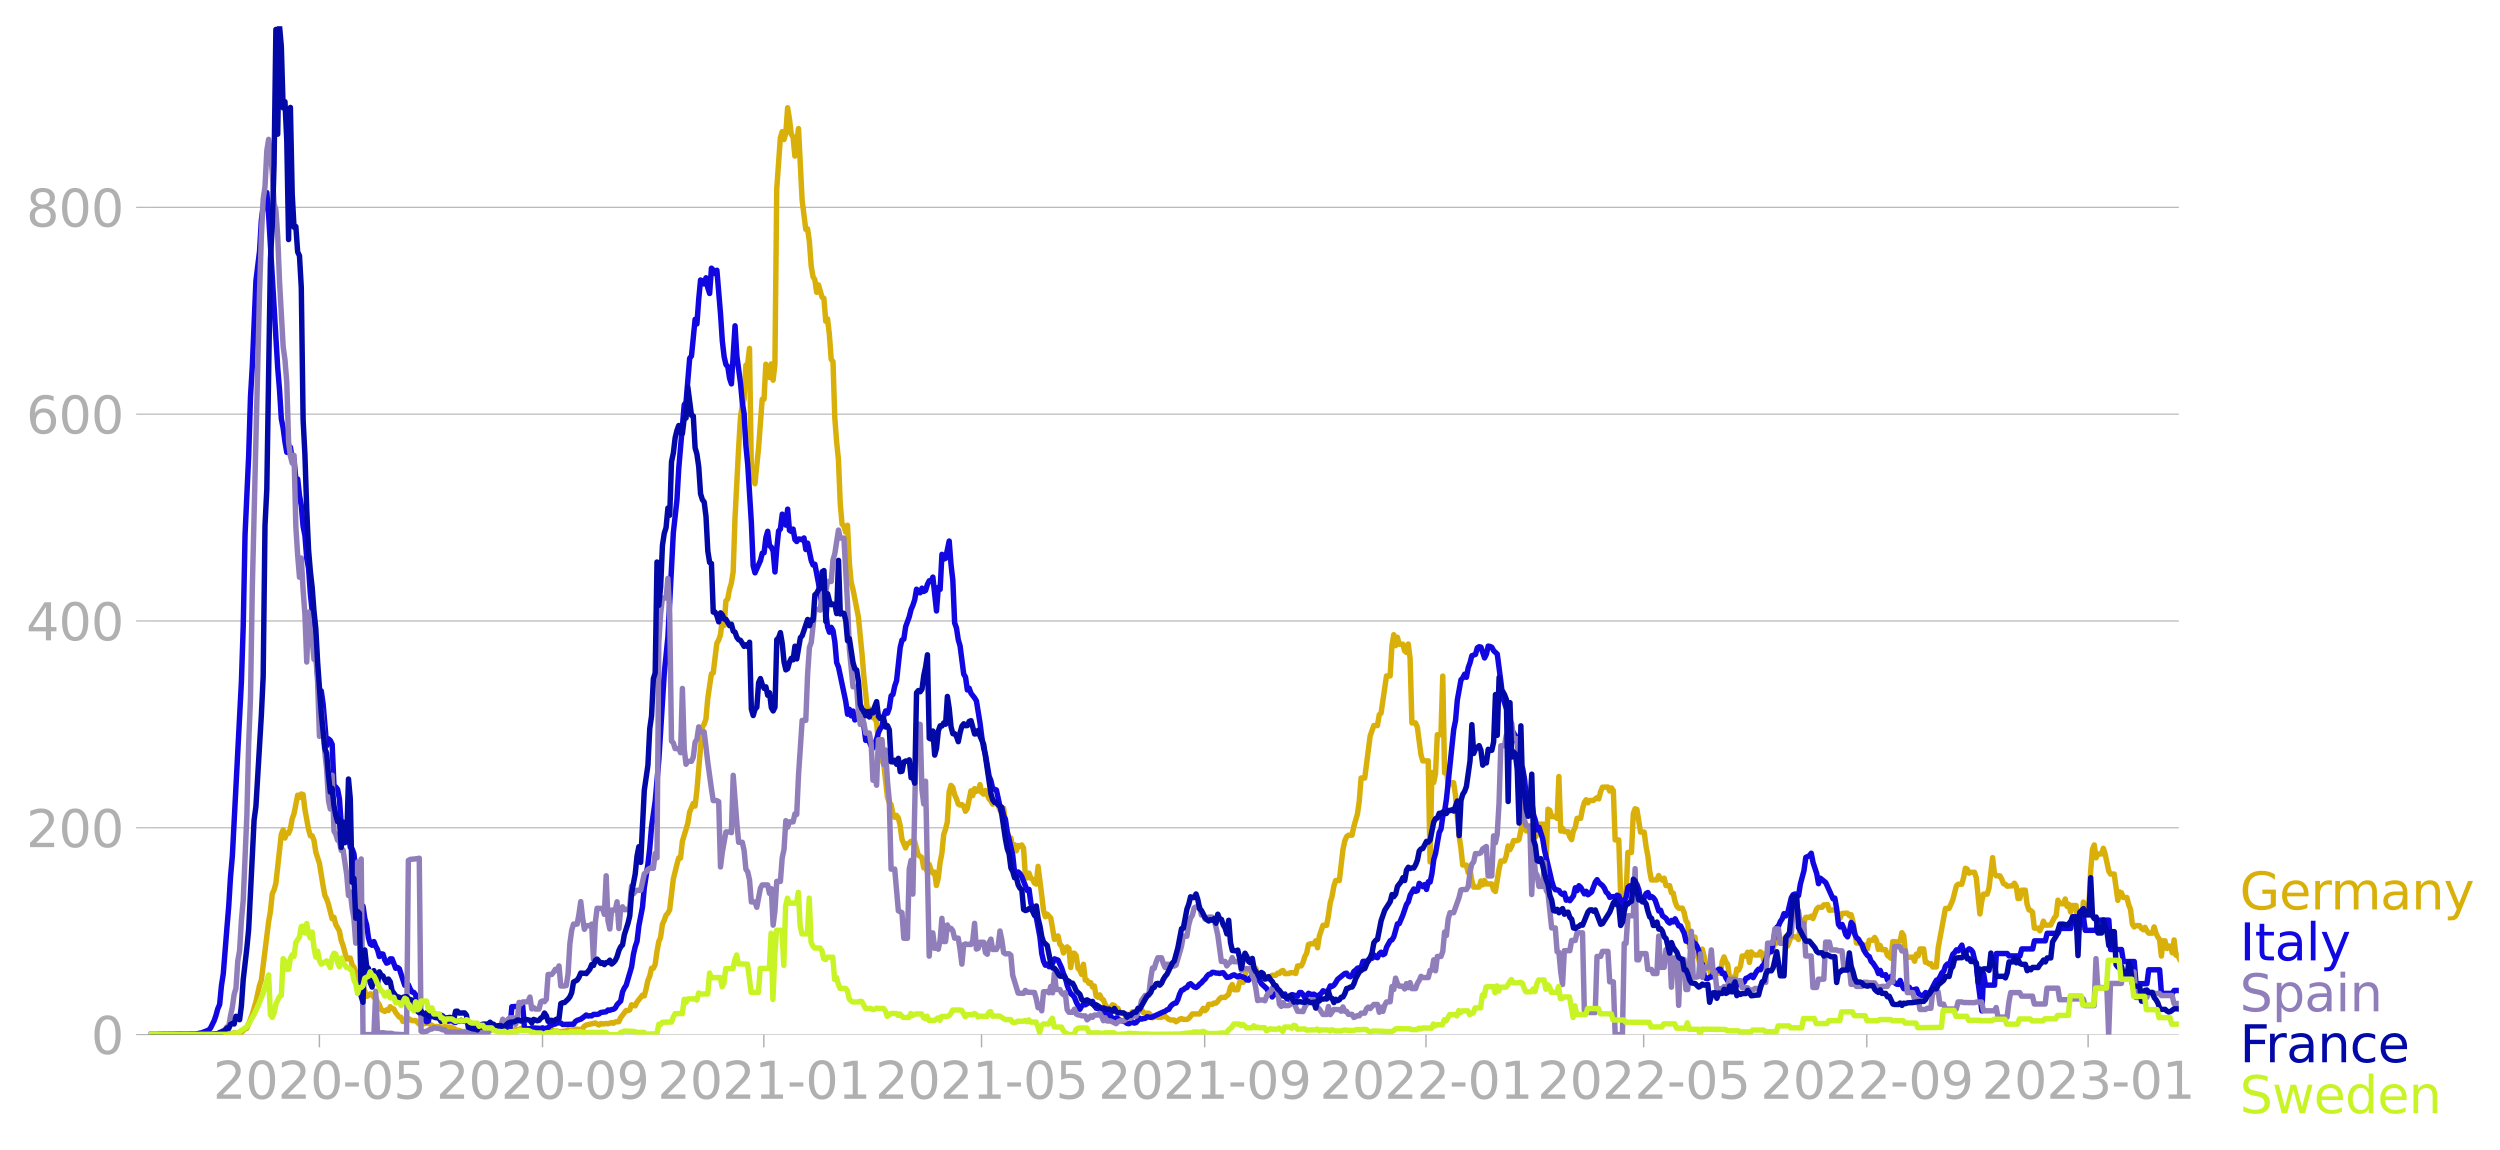 <svg xmlns="http://www.w3.org/2000/svg" xmlns:xlink="http://www.w3.org/1999/xlink" width="916.28" height="421.478" viewBox="0 0 687.21 316.109"><defs><style>*{stroke-linejoin:round;stroke-linecap:butt}</style></defs><g id="figure_1"><path id="patch_1" d="M0 316.109h687.21V0H0v316.109z" style="fill:none"/><g id="axes_1"><path id="patch_2" d="M40.922 284.4h558V7.2h-558v277.2z" style="fill:none"/><g id="matplotlib.axis_1"><g id="xtick_1"><g id="line2d_1"><defs><path id="m18cb158cf3" d="M0 0v3.5" style="stroke:#b0b0b0;stroke-width:.4"/></defs><use xlink:href="#m18cb158cf3" x="87.796" y="284.4" style="fill:#b0b0b0;stroke:#b0b0b0;stroke-width:.4"/></g><g id="text_1" style="fill:#b0b0b0" transform="matrix(.14 0 0 -.14 58.549 302.038)"><defs><path id="DejaVuSans-32" d="M1228 531h2203V0H469v531q359 372 979 998 621 627 780 809 303 340 423 576 121 236 121 464 0 372-261 606-261 235-680 235-297 0-627-103-329-103-704-313v638q381 153 712 231 332 78 607 78 725 0 1156-363 431-362 431-968 0-288-108-546-107-257-392-607-78-91-497-524-418-433-1181-1211z" transform="scale(.016)"/><path id="DejaVuSans-30" d="M2034 4250q-487 0-733-480-245-479-245-1442 0-959 245-1439 246-480 733-480 491 0 736 480 246 480 246 1439 0 963-246 1442-245 480-736 480zm0 500q785 0 1199-621 414-620 414-1801 0-1178-414-1799Q2819-91 2034-91q-784 0-1198 620-414 621-414 1799 0 1181 414 1801 414 621 1198 621z" transform="scale(.016)"/><path id="DejaVuSans-2d" d="M313 2009h1684v-512H313v512z" transform="scale(.016)"/><path id="DejaVuSans-35" d="M691 4666h2478v-532H1269V2991q137 47 274 70 138 23 276 23 781 0 1237-428 457-428 457-1159 0-753-469-1171Q2575-91 1722-91q-294 0-599 50Q819 9 494 109v635q281-153 581-228t634-75q541 0 856 284 316 284 316 772 0 487-316 771-315 285-856 285-253 0-505-56-251-56-513-175v2344z" transform="scale(.016)"/></defs><use xlink:href="#DejaVuSans-32"/><use xlink:href="#DejaVuSans-30" x="63.623"/><use xlink:href="#DejaVuSans-32" x="127.246"/><use xlink:href="#DejaVuSans-30" x="190.869"/><use xlink:href="#DejaVuSans-2d" x="254.492"/><use xlink:href="#DejaVuSans-30" x="290.576"/><use xlink:href="#DejaVuSans-35" x="354.199"/></g></g><g id="xtick_2"><use xlink:href="#m18cb158cf3" id="line2d_2" x="149.132" y="284.4" style="fill:#b0b0b0;stroke:#b0b0b0;stroke-width:.4"/><g id="text_2" style="fill:#b0b0b0" transform="matrix(.14 0 0 -.14 119.884 302.038)"><defs><path id="DejaVuSans-39" d="M703 97v575q238-113 481-172 244-59 479-59 625 0 954 420 330 420 377 1277-181-269-460-413-278-144-615-144-700 0-1108 423-408 424-408 1159 0 718 425 1152 425 435 1131 435 810 0 1236-621 427-620 427-1801 0-1103-524-1761Q2575-91 1691-91q-238 0-482 47Q966 3 703 97zm1256 1978q425 0 673 290 249 291 249 798 0 503-249 795-248 292-673 292t-673-292q-248-292-248-795 0-507 248-798 248-290 673-290z" transform="scale(.016)"/></defs><use xlink:href="#DejaVuSans-32"/><use xlink:href="#DejaVuSans-30" x="63.623"/><use xlink:href="#DejaVuSans-32" x="127.246"/><use xlink:href="#DejaVuSans-30" x="190.869"/><use xlink:href="#DejaVuSans-2d" x="254.492"/><use xlink:href="#DejaVuSans-30" x="290.576"/><use xlink:href="#DejaVuSans-39" x="354.199"/></g></g><g id="xtick_3"><use xlink:href="#m18cb158cf3" id="line2d_3" x="209.968" y="284.4" style="fill:#b0b0b0;stroke:#b0b0b0;stroke-width:.4"/><g id="text_3" style="fill:#b0b0b0" transform="matrix(.14 0 0 -.14 180.72 302.038)"><defs><path id="DejaVuSans-31" d="M794 531h1031v3560L703 3866v575l1116 225h631V531h1031V0H794v531z" transform="scale(.016)"/></defs><use xlink:href="#DejaVuSans-32"/><use xlink:href="#DejaVuSans-30" x="63.623"/><use xlink:href="#DejaVuSans-32" x="127.246"/><use xlink:href="#DejaVuSans-31" x="190.869"/><use xlink:href="#DejaVuSans-2d" x="254.492"/><use xlink:href="#DejaVuSans-30" x="290.576"/><use xlink:href="#DejaVuSans-31" x="354.199"/></g></g><g id="xtick_4"><use xlink:href="#m18cb158cf3" id="line2d_4" x="269.807" y="284.4" style="fill:#b0b0b0;stroke:#b0b0b0;stroke-width:.4"/><g id="text_4" style="fill:#b0b0b0" transform="matrix(.14 0 0 -.14 240.56 302.038)"><use xlink:href="#DejaVuSans-32"/><use xlink:href="#DejaVuSans-30" x="63.623"/><use xlink:href="#DejaVuSans-32" x="127.246"/><use xlink:href="#DejaVuSans-31" x="190.869"/><use xlink:href="#DejaVuSans-2d" x="254.492"/><use xlink:href="#DejaVuSans-30" x="290.576"/><use xlink:href="#DejaVuSans-35" x="354.199"/></g></g><g id="xtick_5"><use xlink:href="#m18cb158cf3" id="line2d_5" x="331.142" y="284.4" style="fill:#b0b0b0;stroke:#b0b0b0;stroke-width:.4"/><g id="text_5" style="fill:#b0b0b0" transform="matrix(.14 0 0 -.14 301.894 302.038)"><use xlink:href="#DejaVuSans-32"/><use xlink:href="#DejaVuSans-30" x="63.623"/><use xlink:href="#DejaVuSans-32" x="127.246"/><use xlink:href="#DejaVuSans-31" x="190.869"/><use xlink:href="#DejaVuSans-2d" x="254.492"/><use xlink:href="#DejaVuSans-30" x="290.576"/><use xlink:href="#DejaVuSans-39" x="354.199"/></g></g><g id="xtick_6"><use xlink:href="#m18cb158cf3" id="line2d_6" x="391.979" y="284.4" style="fill:#b0b0b0;stroke:#b0b0b0;stroke-width:.4"/><g id="text_6" style="fill:#b0b0b0" transform="matrix(.14 0 0 -.14 362.73 302.038)"><use xlink:href="#DejaVuSans-32"/><use xlink:href="#DejaVuSans-30" x="63.623"/><use xlink:href="#DejaVuSans-32" x="127.246"/><use xlink:href="#DejaVuSans-32" x="190.869"/><use xlink:href="#DejaVuSans-2d" x="254.492"/><use xlink:href="#DejaVuSans-30" x="290.576"/><use xlink:href="#DejaVuSans-31" x="354.199"/></g></g><g id="xtick_7"><use xlink:href="#m18cb158cf3" id="line2d_7" x="451.818" y="284.4" style="fill:#b0b0b0;stroke:#b0b0b0;stroke-width:.4"/><g id="text_7" style="fill:#b0b0b0" transform="matrix(.14 0 0 -.14 422.57 302.038)"><use xlink:href="#DejaVuSans-32"/><use xlink:href="#DejaVuSans-30" x="63.623"/><use xlink:href="#DejaVuSans-32" x="127.246"/><use xlink:href="#DejaVuSans-32" x="190.869"/><use xlink:href="#DejaVuSans-2d" x="254.492"/><use xlink:href="#DejaVuSans-30" x="290.576"/><use xlink:href="#DejaVuSans-35" x="354.199"/></g></g><g id="xtick_8"><use xlink:href="#m18cb158cf3" id="line2d_8" x="513.153" y="284.4" style="fill:#b0b0b0;stroke:#b0b0b0;stroke-width:.4"/><g id="text_8" style="fill:#b0b0b0" transform="matrix(.14 0 0 -.14 483.905 302.038)"><use xlink:href="#DejaVuSans-32"/><use xlink:href="#DejaVuSans-30" x="63.623"/><use xlink:href="#DejaVuSans-32" x="127.246"/><use xlink:href="#DejaVuSans-32" x="190.869"/><use xlink:href="#DejaVuSans-2d" x="254.492"/><use xlink:href="#DejaVuSans-30" x="290.576"/><use xlink:href="#DejaVuSans-39" x="354.199"/></g></g><g id="xtick_9"><use xlink:href="#m18cb158cf3" id="line2d_9" x="573.99" y="284.4" style="fill:#b0b0b0;stroke:#b0b0b0;stroke-width:.4"/><g id="text_9" style="fill:#b0b0b0" transform="matrix(.14 0 0 -.14 544.742 302.038)"><defs><path id="DejaVuSans-33" d="M2597 2516q453-97 707-404 255-306 255-756 0-690-475-1069Q2609-91 1734-91q-293 0-604 58T488 141v609q262-153 574-231 313-78 654-78 593 0 904 234t311 681q0 413-289 645-289 233-804 233h-544v519h569q465 0 712 186t247 536q0 359-255 551-254 193-729 193-260 0-557-57-297-56-653-174v562q360 100 674 150t592 50q719 0 1137-327 419-326 419-882 0-388-222-655t-631-370z" transform="scale(.016)"/></defs><use xlink:href="#DejaVuSans-32"/><use xlink:href="#DejaVuSans-30" x="63.623"/><use xlink:href="#DejaVuSans-32" x="127.246"/><use xlink:href="#DejaVuSans-33" x="190.869"/><use xlink:href="#DejaVuSans-2d" x="254.492"/><use xlink:href="#DejaVuSans-30" x="290.576"/><use xlink:href="#DejaVuSans-31" x="354.199"/></g></g></g><g id="matplotlib.axis_2"><g id="ytick_1"><path id="line2d_10" d="M40.922 284.4h558" clip-path="url(#p5dff39ceb4)" style="fill:none;stroke:#b0b0b0;stroke-width:.3;stroke-linecap:square"/><g id="line2d_11"><defs><path id="mebdeb10178" d="M0 0h-3.5" style="stroke:#b0b0b0;stroke-width:.3"/></defs><use xlink:href="#mebdeb10178" x="40.922" y="284.4" style="fill:#b0b0b0;stroke:#b0b0b0;stroke-width:.3"/></g><use xlink:href="#DejaVuSans-30" id="text_10" style="fill:#b0b0b0" transform="matrix(.14 0 0 -.14 25.015 289.719)"/></g><g id="ytick_2"><path id="line2d_12" d="M40.922 227.547h558" clip-path="url(#p5dff39ceb4)" style="fill:none;stroke:#b0b0b0;stroke-width:.3;stroke-linecap:square"/><use xlink:href="#mebdeb10178" id="line2d_13" x="40.922" y="227.547" style="fill:#b0b0b0;stroke:#b0b0b0;stroke-width:.3"/><g id="text_11" style="fill:#b0b0b0" transform="matrix(.14 0 0 -.14 7.2 232.866)"><use xlink:href="#DejaVuSans-32"/><use xlink:href="#DejaVuSans-30" x="63.623"/><use xlink:href="#DejaVuSans-30" x="127.246"/></g></g><g id="ytick_3"><path id="line2d_14" d="M40.922 170.694h558" clip-path="url(#p5dff39ceb4)" style="fill:none;stroke:#b0b0b0;stroke-width:.3;stroke-linecap:square"/><use xlink:href="#mebdeb10178" id="line2d_15" x="40.922" y="170.694" style="fill:#b0b0b0;stroke:#b0b0b0;stroke-width:.3"/><g id="text_12" style="fill:#b0b0b0" transform="matrix(.14 0 0 -.14 7.2 176.012)"><defs><path id="DejaVuSans-34" d="M2419 4116 825 1625h1594v2491zm-166 550h794V1625h666v-525h-666V0h-628v1100H313v609l1940 2957z" transform="scale(.016)"/></defs><use xlink:href="#DejaVuSans-34"/><use xlink:href="#DejaVuSans-30" x="63.623"/><use xlink:href="#DejaVuSans-30" x="127.246"/></g></g><g id="ytick_4"><path id="line2d_16" d="M40.922 113.84h558" clip-path="url(#p5dff39ceb4)" style="fill:none;stroke:#b0b0b0;stroke-width:.3;stroke-linecap:square"/><use xlink:href="#mebdeb10178" id="line2d_17" x="40.922" y="113.84" style="fill:#b0b0b0;stroke:#b0b0b0;stroke-width:.3"/><g id="text_13" style="fill:#b0b0b0" transform="matrix(.14 0 0 -.14 7.2 119.16)"><defs><path id="DejaVuSans-36" d="M2113 2584q-425 0-674-291-248-290-248-796 0-503 248-796 249-292 674-292t673 292q248 293 248 796 0 506-248 796-248 291-673 291zm1253 1979v-575q-238 112-480 171-242 60-480 60-625 0-955-422-329-422-376-1275 184 272 462 417 279 145 613 145 703 0 1111-427 408-426 408-1160 0-719-425-1154Q2819-91 2113-91q-810 0-1238 620-428 621-428 1799 0 1106 525 1764t1409 658q238 0 480-47t505-140z" transform="scale(.016)"/></defs><use xlink:href="#DejaVuSans-36"/><use xlink:href="#DejaVuSans-30" x="63.623"/><use xlink:href="#DejaVuSans-30" x="127.246"/></g></g><g id="ytick_5"><path id="line2d_18" d="M40.922 56.987h558" clip-path="url(#p5dff39ceb4)" style="fill:none;stroke:#b0b0b0;stroke-width:.3;stroke-linecap:square"/><use xlink:href="#mebdeb10178" id="line2d_19" x="40.922" y="56.987" style="fill:#b0b0b0;stroke:#b0b0b0;stroke-width:.3"/><g id="text_14" style="fill:#b0b0b0" transform="matrix(.14 0 0 -.14 7.2 62.306)"><defs><path id="DejaVuSans-38" d="M2034 2216q-450 0-708-241-257-241-257-662 0-422 257-663 258-241 708-241t709 242q260 243 260 662 0 421-258 662-257 241-711 241zm-631 268q-406 100-633 378-226 279-226 679 0 559 398 884 399 325 1092 325 697 0 1094-325t397-884q0-400-227-679-226-278-629-378 456-106 710-416 255-309 255-755 0-679-414-1042Q2806-91 2034-91q-771 0-1186 362-414 363-414 1042 0 446 256 755 257 310 713 416zm-231 997q0-362 226-565 227-203 636-203 407 0 636 203 230 203 230 565 0 363-230 566-229 203-636 203-409 0-636-203-226-203-226-566z" transform="scale(.016)"/></defs><use xlink:href="#DejaVuSans-38"/><use xlink:href="#DejaVuSans-30" x="63.623"/><use xlink:href="#DejaVuSans-30" x="127.246"/></g></g></g><path id="line2d_20" d="m40.922 284.4 20.944-.081 1.995-.244.498-.162 1.496.122.5-.244.996-.975.5-.162 1.495-3.817.997-3.452.998-4.549.498-1.42 1.995-16.042.499-2.802.498-4.873.499-1.056.499-1.827 1.496-13.482.498-1.219.499 2.234.499-1.38.498.12.499-1.258.499-2.802.498-1.34.998-5.117.498.65.499-.975.499.163.498 4.06.998 5.483.498 1.787h.499l.499 1.259.498 3.208.997 3.086.998 6.132.498 2.72.5.976.498 1.502.997 3.899.499-.366.498 1.95.998 1.786.498 2.6.5 1.38.996 3.736.499-.284.499.04.498 1.787.499.731.499 1.3.498 3.005.499.609.499.081.498.447.499 1.096.499 1.462.498-.203.499-.487.499.122.498.812.499-.04.499 1.38.498.73.499 1.3.997.528.499-.446.499.203.498-1.056.499.447.499.162.498.975.998 1.258.498.082.499 1.137.498-.488h.5l.498-.324.997.568h.997l.998.975.498-.203.5.203.498-.163.997-.122 1.496.934h1.496l.499.163h.498l.499-.122.997.163.499-.041.997.284.499.366.499.203.498.08.499.204.499.081 1.994-.081.998-.487 1.994.08h.499l.499.123h.498l.499.284.997-.447.499-.243.997-.082.499-.203.498-.325 1.496.65.5.122.498-.244.498.244 1.496.04.499-.04.499-.244.498.285 1.995-.244 1.496.528.499.244.498-.163.998.04.498-.324.499-.122.499.081.498-.04.998.325.997.08.499.204h.498l.998-.163.498-.04.499-.325.499.122h.498l.499-.244.997-.04.997.121.5-.284.498-.65.498-.325 2.494-.568.997.568.499-.406.498.122.998-.122.498.04.998-.283.498.162.499-.365.997-.082.499-1.096 1.496-1.95.499.041.498-.243.499-1.381.997.284.499-1.015 1.496-1.909.499.203.498-1.868.499-2.396.499-1.137.498-2.193h.499l.499-1.015.498-3.614.499-2.68.498-1.178.5-3.614.498-1.097.498-1.38.5-.569.498-.934.997-8.406.997-4.061.5-1.787.498.04.498-4.588 1.496-4.954.499-3.087.997-2.396.499.731.499-4.264 1.496-17.421.498-.812.499-1.422.499-5.644.997-6.782.499-.244.997-8.162.499-.894.498-1.421.499-4.183.499 1.584.498-6.741.499-.528.499-2.68.498-1.665.499-3.127.499-14.701.997-19.208.499-8.366.498-3.573.499-1.544.498-9.38.5-.406.498-4.224.498 33.016.998 4.182.997-9.868.997-13.36h.5l.498-9.625.997 3.655.499-3.736.498 4.467.499-4.304.499-48.244.997-14.092.499-1.665.498 2.152.499-1.665.499-7.066.498 3.046.499 4.183.499.812.498 5.239.998-7.554.997 19.696.997 8 .499-.122.499 3.493.498 6.74.499 2.925.499.812.498 3.452.499-2.03.997 3.41.499.285.499 6.294.498-.65.499 4.264.498 6.823.5.69.498 15.432.498 6.578.5 4.873.498 12.143.498 5.604.5.528.498 1.705.498-1.908.5 10.274.498 5.36.498 1.95 1.496 7.634.998 10.193.498 6.05.998 9.544.498-.487.499.081.499 2.315.498.162.499 1.056.499 5.28.997 5.278.499 1.056.997 8.975.499 1.543.498.488.499 2.477.499 1.056.498-.528.499.69.499 2.071.498 3.817.998 2.356.498-1.178.499-.122.498-.487h.998l.997 3.777.997.65.5 2.842.498-.04.498 1.096.5-1.99.498 1.502.498.894.5-.284.498 3.654.498-1.99.5-4.263.498-2.6.498-5.116.499-1.462.499-1.99.498-8.284.499-1.787.499.528.498 1.99.499 1.096.499 1.503.498.284.499-.122.499.447.498 1.38.499-.73.997-4.874.499 1.3.499-1.909.498.772.499-.203.499-1.665.498 2.193.499.406.499-.975.997 2.274.499.569.498.893.499-.243.498-.69.998 2.517.498.69.5-1.137.498 3.818.997 4.75.499-.405.498 2.518.5-.65.498 1.665.498-1.462.5.284.498-.447.498.853.499 7.635.499.568.498-1.3.499 1.382.499.284.498 1.056.499.284.499-4.873.997 7.878.499 4.305.498 1.665.499-.731.997 1.096.998 5.848.498-.65.499-.284.499 2.274.498.487.499 1.909.499-1.218.498-.447.499.447.499 5.238.498-3.939h.499l.499.65.498 3.492.499.488.498 1.177.5-2.761.498 4.345.498.081.5.813.498-.204.498 1.219.5-.285.498 2.762.498.325.5-.65.498 1.056.498.325.5 1.3.498.811h.997l.499-.771.498.203.499.812.499-.04.498 1.258h.998l.498.69.499-.324.499.365.498-.406.499-.65h.997l.499-.365.997-.244.499.853.499.163h.997l.499.487.498.772.998-.366.498.244h.998l.498-.285h.499l.997.813.499.203h.997l.499.487.997-.69.499-.203.498.243h.998l.498-.243.998-1.26h1.994l.998-1.542.498.65.499-.488.499-1.259h.997l.499-.365.498.04.499-.487.499-.69.498-.407h.998l.997-.852.499-1.95.498-.73.499 1.42h.997l.499-1.99.499-.527.498.487.998-3.736h.997l.498.569.5-.812.498.162.498 1.95.5-.326h.996l.5.731.498.447.498-.365.5-.041.498-.528h.997l.499-.569.498.082.499-.65.499-.162.498.852h.998l.498-.243h.998l.498.203.499-2.071h.997l.499-.975.499-1.624.498-.894.499-2.396.499-.203h.997l.499-.812.498 1.909.499-3.25.997-2.923h.998l.498-2.68.499-3.574.499-1.705.498-2.843.499-1.503h.997l.997-8.528.5-2.355.498-1.178.498-.406h.998l.498-2.396.998-3.451.498-3.534.5-6.335h.996l1.496-11.573.998-2.843h.997l.499-2.964.498-.447 1.496-10.234h.998l.498-8.325.499-3.005.499 3.005.498-2.314.499 1.908h.997l.499 1.828.499.446.498-2.314.499 3.939.499 17.746h.997l.499 1.178.997 7.553.498 1.706h1.496l.5 27.777.498-24.57.498 2.762.5-2.436.498-10.721h.997l.499-16.122.498 26.6.5-1.544.498 5.157.498-.893h.998l.498 3.452.998 11.127.498 3.33.499 4.71h.997l.499 2.071.499-.852.498 2.964.499 1.868h1.496l.499-1.665.498 1.056.499-1.218.499.974h1.496l.498 1.625.499.446.997-6.091.499-2.274h.997l.499-1.462.498-2.68.5 1.015.498-.934.498-1.543h.998l.498-.284.998-4.67.498.73.5 1.544h.996l.5-1.056.498 2.883.498-.081.499-.975.499-2.64 1.496.041.498 9.543.499-13.685.499.325.498 1.705h.998l.498.488.499-11.493.499 14.985.498-.771.499.934h.997l.499 1.421.499.772.498-2.437.499-.893.499-2.518h.997l.499-2.6.498-1.745.499-.772.498.853.5-.65h.996l.998-.772.498.325.5-1.99.498-1.218 1.496-.04.498 1.096.5-.853.498.731.498 13.564h.998l.498 14.538.998 1.218.498-.568.499-11.736h.997l.499-10.721.499-1.3.498.203.998 6.213h.997l.499 3.858.498 2.6.499 4.142.499 2.558h1.496l.498-1.218.499.893.499.406.498-.568.499 2.03h.997l.499 1.95.498.121.5 2.315.498 1.3.498.527h.998l.498 1.178.5 2.274.498.65.498 6.7.5.528.498-3.37h.498l.5 4.954.498.934.498 2.721.499-5.32.499 1.909.498 3.37h.998l.498 2.478.499-2.193.499 1.665.498-.61h.998l.498-3.167.499-1.3.499 1.34.498.69.499 3.534h.997l.499.812.499-3.046.498.325.499-1.015.499-2.883h.997l.499-1.056.498 2.802.499-2.883.499.609.498.244h.997l.5-.894.498.447.498 2.152.5-1.015.498-1.909h.997l.499-.243.498-2.559.5.731.498-1.502.498.65h.998l.498-.894.499 2.558.997-2.599.998.082h.498l.499.73.499-3.451.498-1.828.499.812.499-1.624h.997l.499-.325.498.65.998-2.599.498-.487h.998l.498-.69.499.04.499-.122.498 1.584.998-.081h.498l.499.162.499 1.218.498.853.499-1.259.997-.081h.499l.498.65.5-.244.498 1.828.997 5.97h.997l.5.811.498 1.097.498-1.38.5 1.055.498-2.355h.997l.499-.772.498.812.499 2.477.499-1.096.498 1.178h.998l.498 1.543.998.812.498-4.589.998.081h.498l.499-.243.499-2.275.498.772.499 5.036.499.974 1.496-.081.498 1.137.499-1.95.499.488.498-1.908h.998l.498 3.654.499.082.498.406.5-.122.498.934h.997l.499-5.239 1.994-10.842h.998l.997-2.234.997-3.898.499-.528h.997l.499-1.787.499-2.6.498.244.499 1.097.499-.244h.997l.499 1.503.997 9.95.499-3.453.498-1.99h.998l.498-1.624.998-8.406.498 4.304.499.69h.997l.499.894.499 1.26.498.162.499.528.997-.082h.499l.498-.73.5.812.498 3.41.498-.04.5-2.274h.996l.5 3.898.498 1.503.498.203.5.447.498 4.386h.997l.499.73.498-1.055.499-1.584.499 1.096 1.496-.04.997-1.99.499-.569.498-4.264.499.975h.997l.499-1.3.499 2.031.498-.569.499 2.112.499-1.787h.997l.499 5.97.498.162.499-.121.499-6.945.498 1.747h.998l.498-10.112.499-6.092.499-1.259.498 3.534.499-1.056h.997l.499-1.543.498 1.543.998 4.71.498.813h.998l.997 7.228.499-2.315.498.244.5 1.3h.996l.499 1.99.499 1.258.498 4.061.499.772.499-.366h.997l.499.772.498.365.499-.65.499.975.498.61h.998l.498-1.706.499 1.665.499 1.096.498.69.499 4.549.499-4.183h.498l.499 2.112.499-.69.498.08.499 1.787.499-3.533.498 4.183h.499l.499 1.056h0" clip-path="url(#p5dff39ceb4)" style="fill:none;stroke:#d8b009;stroke-width:1.5;stroke-linecap:square"/><path id="line2d_21" d="m40.922 284.4 12.467-.081.499-.04.997-.285.499-.081 1.994-.772.499-.568.997-2.03.499-1.463.499-1.827.498-1.137.499-5.198.499-3.208.997-12.549.499-6.01.498-8.162.499-5.645 2.493-47.96.499-15.31.498-25.096.998-21.726.498-16.163.5-8.447.996-23.431.998-8.163.498-8.568.499-3.818.997-3.736.499 6.213 2.493 41.95.499 6.091.499 7.96.498 2.518.499 3.817.499 2.843.498.08.499-1.461.499 3.452.498-.203.499 5.563.499-.081.498 4.548.499 2.762.499 5.726.498 2.477.499 6.294.499 2.721.498 7.025.499 4.914.499 6.173.498 4.63.997 13.4.5-2.396.498 3.493.997 11.533.499-1.868.498.447.5 1.055.498 11.371.498.366.5.65.498 2.598.498 7.066.5.488.498.04.498 1.665.499.812.499 3.25.498.405.499 1.381.997 8.853.499 1.38.499 3.859.498.284.499 3.411.499 1.787.498 3.492.499 1.746.499.325.498-1.015.499 1.3.499.934.498 1.868.499-.731.499.08.498 1.585.499.893.499-.203.498-.975h.499l.997 2.6.499-.244.499.365 1.495 4.548.5-.527.498.365.498 1.178.5.812.498.122.498.65.5 3.005.498 1.3.498.69.5 1.664.498.082.498.69.5-.203.498-2.112.498.163.499.609.499-.528.498.609.499-.081.499-.284.498.243.499.731.499.122.498.569.499-.082.499-.203.498.528.499.081.499-.324.498.04.499-.284.499.244.997.08.499.163.498.406.998.61.498-.082.499.325 1.496.569.499-.163h.498l.499-.122.498-.284.5.244.996-.285.5.244.498-.325.997.569 1.496-.04h.499l.498-5.89.998-.08 1.496.162.498-.244.499 6.295.499-.122.997.04.499-.243 2.493.162.499-.162.498.284.499-.203.499-.081.498-.61.499-.121.499-.244.498-.08.499-.326.997.04.499.407 2.992-.081.498-.731.5-.325.996-.325.998-.731.498-.406.5.284.498-.081.498.04.5-.405h.996l.5-.122.498-.406 1.496-.203.498-.488.499.081.499-.203.498-.08.499-.326.499-.934.997-1.015.499-2.477.498-1.097.499-.73 1.496-5.077.499-3.41.498-2.153.499-1.462.499-4.224.997-5.157.499-5.36.997-6.457.499-4.386.498-5.93.998-6.984.997-11.33 1.496-23.797.997-9.99 1.496-28.67.997-9.056.5-8.731 1.495-17.422.499-.69.997-12.061.499-.65.997-10.07.499 1.258.498-6.863.499-5.198.499.244.498.852.499-1.705.499 2.761.498 1.543.499-6.944.499.528.498.975.499-.934.997 11.98.499 7.512.499 4.305.498 2.152.499.528.499 3.249.498 1.502.998-15.96.498 8.285.998 7.432.498 5.36.499 3.087.498 8.852.5 5.158.996 15.96.5 11.857.498 1.909 1.496-3.37.498-2.031.5-.122.498-4.183.498-1.705.5 3.939.498.406.498 1.096.499 5.726.499-6.416.498-4.833.499-.568.499-4.061.498 1.34.499 1.665.499-4.386.498 5.807.499.325.499-.65.498 2.884.499.528.499-.69.498.04.499.203.499-.528.498 3.168.499-1.747.997 4.833.499 1.178.499-.203.997 5.238.499 3.696.498 1.705.499-.365.499 2.883.498 4.061.499 1.462.498-1.34.5.893.498 3.127.498 5.685.5 1.219 1.994 9.462.498 3.492.5-1.34.498 1.787.498-1.3.5 2.437.498-.447.997-1.462.499 2.071.498 1.584.499 3.858.499-1.178.498 1.625.499 1.137.499.528.997-2.437.499-1.787.498-1.096.499-.61.499-2.923.498-1.34.499.609.499-1.38.498-3.371.499-.407.499-2.314.498-1.462.998-9.137.498-2.03.499-.244.499-3.412.997-2.761.498-1.99.5-1.178.498-1.502.498-2.883.5.852.498.122.498-1.259.5.894.498-.285.498-1.665.5-.974.498.162.498-1.177.998 9.3.498-6.498.5.568.498-9.624.498 1.3.499-.204.997-4.751.499 6.416.499 4.345.498 11.737.499 1.38.499 3.249.498 1.706.998 7.756.498.812.499 3.533.499-.487.498 1.38.998 1.3.498.812.998 6.132.498 3.899.499 2.964.499 1.828.997 5.888.499 1.218.498 2.275.499.08.498.204.998 4.548.498.203.5 2.315.498 1.015.498 3.574.5 1.868.996 4.386.5 4.588.498 1.503.498-1.462.5.447.498.853 1.496 3.776.498-.284.499 3.736.499 1.706.997 2.274.997 5.36.499 4.548.499 2.153.498 1.056.499-.285.499.69.498-.365.499-.609.499-1.178.997.366.997 2.193.499 1.584.499 1.015.498 2.07.499 1.382.499.974.498.366.499.609.499 1.3.997 1.99.498-.854.5-.487.498.122.498-.284.5-.447.498.244.498-.447.5 1.137.498.73.498.082.5-.122.498.731.997.731.499.122.498.406.499.203.499.731.498.163.499-.366.499.163.498.568.499-.04.997.406.499.406.499.08.997-.486.499.324.498-.162.998-1.178.498.244.499-.162.499-.041.498-.447.998.163.498-.122 2.992-1.38.499-.163.498-.406.5-.122.498-.853.498-.487.5-.325.498-.081.498-.934.5-1.544.498-1.015.498-.162.5-.447.498-.162.498-.813.5-.243.996.893.499.163.499-.366.498-.568.499-.366.499-.61.498-.405.499-.772.499-.528.498-.08.499-.488.499.04.498.163h.499l.499.122.498-.163.499-.04.997 1.259.499-.041.499-.163.498-.324.499-.163.997.569.499-.325 1.496.609.499.569.498.04.499-.73.498-.041.998.243.498.488h.5l.498 1.015 1.496 1.38.498.975.5.406.498.894.498-.853.998.365 1.496.163.498-.488.499 1.3.499.122.498-.406.499-.853 1.496.447.499-1.016h.498l.499.569.499.893.997-1.259.499.244.498.081.499-.081.997.69.499-.528.499-.365.498-.731.499.244h.499l.498-.488.499-1.096.499.122.498-.325.499-.69.498-.894 1.995-1.624.499-.082.498.813.5.162.498-.406.498-1.056.5-.365.498-.528.997-.203.499-1.665.498-.04.499.202.499-.243.498-.731.499-.041.499-.934.498.609.499.162.499-1.096.498-.406.499.69.499-.284.498-1.787.998-1.787.498-.243.499-.853.997-3.533.499-.081.997-2.356.998-2.924.498-.69.499-1.827.997-1.706.499.65.499-.203.498-1.99.997.893.5-.568.498 1.34.498-2.112.5.081.498-2.314.498-3.858.5-1.706.996-5.726.5-.974.498-3.533.498-1.422.5-3.33 1.994-19.086.498-2.437.499-5.685.997-5.523.499-.528.499-1.015.498.853.499-2.64.499-1.38.498-1.91.998-.365.498-1.787.499-.324.499.121.997 2.965.499-1.015.498-2.234.499.081.499.244.498.934.998.934.997 7.635.499 4.304 1.495 4.467.5 4.305.498.203.997 1.503.499 2.03.997 5.929.499 1.056.498 2.883.5 4.914.498 1.705.498-.121.5-.244.498 3.614.498 1.543.499 2.6.499-.691.997 3.086.499 3.127 1.496 6.335.498 2.193.499 1.625.499.771.498.04.499.163.499.772.498.325.499-.366.499 1.95.498-.285.499.406.997-1.34.499-2.193.499.772.498-1.34.499.446.997 1.787.499-.69.498.934.998-.772.997-2.68.499-.69.498.812.998.812.498.69.5 1.138.498.406.498 1.015.5-.203h.498l.498.446.5-.852.498.203.997 3.167.499-2.03.498-.69.499-2.803.499-.406.498.244.499-.569.499-.771.498.771.499 1.422.499 2.802.498.528.998-2.315.498-.284.499 1.38.499-.284.498.325.499.69.997 2.965.499-.203.499 1.502.997.731.499.894.498.406.499-.731.498.406.5-.853.996 1.95h.5l.996 2.03.5 2.152.498-.04.498.568.5-1.178.498 1.016.498.284.5.73.498 1.179.498 3.167.499.61.499 3.167.498.771h.499l.499-.324.498-.163.499-.853.499-.203.997-1.015.499.04.498 1.178.499-.122.499 1.3.498.812.499.447.499.609.498.325.499-.731.499.447.498-.082.998-.852.498.203.499-1.056.499-.163.997-.69.499.65.997-1.787.498-.528.5.162.498-1.015.498-.487 1.496-3.98.5.528.996-5.32.5-1.38.498-.447.498-1.178.5-.73.498-1.422.498.609.499-.772.997-4.182.499-.853.499-.203.498.081.499.325.499-3.127.997-3.736.499-3.614.997-.447.499-.69.498 2.558.998 3.005.498 2.802.499-1.502 1.496 1.218 1.995 4.426.498-.162.499 2.883.499 4.345.498.69.499-.69.498 1.137.5 1.665.498.61.498-1.34.5-2.6.498.65.498 2.559.5 1.015.498.325.498.893.5.61.498 1.461.498.894.5.65.498.324.498 1.3.499.446.997 1.544.499 1.34.499-.853.498 1.3.499.04.499-.162.498 1.462.998-1.016.498 1.178.499.61.499.365.498.08.499-1.096.499 1.34.498.934h.499l.997-.406.499.772.499-.04.997-.244.499 1.218.498.447.499.203.499-.285.498-.609.997.366 1.496-2.924.5-.853.498-.162.498-.813.5-1.055.498-.406.498-1.462.5-.528.498.365.997-3.046.499-.487.498-.73.499.283.997-1.583.499 2.193.499-.285.997-.893.499.244.498.65.499 2.111.499 1.584.498 4.873.998 7.594.498-10.152.499 3.086h2.493l.499-8.69h2.992l.499.65h2.991l.5-1.91h2.991l.499-2.233h2.992l.498-2.071h2.992l.499-1.34h2.992l.499-3.208h2.992l.498 3.736h2.992l.499-2.802h2.992l.498 8.081h2.992l.5 3.29h2.991l.499 6.09h2.992l.498-3.817h2.992l.499 6.498h2.992l.499-.812h1.495" clip-path="url(#p5dff39ceb4)" style="fill:none;stroke:#1007e1;stroke-width:1.5;stroke-linecap:square"/><path id="line2d_22" d="m40.922 284.4 17.952-.081.998-.122.997-.487.499-.447.498-.244.499-.73h.499l.498-3.087.499-2.315.498-3.533.5-1.705.498-7.472.498-2.884.5-8.365.498-5.483.997-23.269.499-19.736.498-12.426.5-30.417 1.994-81.503.498-15.188.499-10.193.499-3.411.498-9.868.499-3.127.499 3.858.498 5.157.499 8.65.499 1.787.498 7.147.499 12.426.997 17.869.499 3.695.499 6.213.498 16.407.499 3.857.499 1.95.498-2.153.499 19.655.499 7.838.498 6.01.499-5.279.499 8.812.498 6.782.499 12.995.499-13.685.498 4.954.499 2.761.499 5.239.498-.73.499 6.984.498 14.904.5-7.27.498 5.036.498 6.782.5 4.71.498 8.488.498 2.233.5-9.3.498 15.351.498.853.5 1.665.498.365.498 2.437.5-.162.996 6.74.499 5.808.499-.934.498 4.345.499 3.005.499 6.7.498-22.334.499 2.192.499-3.005.498 48.285h2.992l.499-11.899.499 11.493 1.496-.122.997.163 1.496.04.499.203 2.493.122h.997l.499-47.879.498-.284 1.995-.203.499-.122.498 47.554.5.162.996-.121.998-.61.498-.04.499-.366.997.203h.499l.997.406.499-.04.499.609 2.493.04.499.082.997-.081 1.496.08.997.082 1.496.04h.998l.498-.121 1.995.081.997-1.99.499.163h1.994l.5-1.868.498.852.498.122.5-1.015.498-.365h.997l.499 1.786.498-.771.499-5.239.499.406.498-.528h.998l.498-.203.499-1.137.499 3.249.498-.366.499.407h.997l.499-1.99.499-.244.498.203.499-.609.499-6.863h.997l.499-.61.498-.811.499.325.499-1.26.498 5.523h.998l.498-.121.499-3.168.499-8.325.498-3.695.499-1.706h.997l.499-2.72.498-3.452.5 4.426.498 3.167.498-.974h.998l.498-.447.5 9.787.498-10.152.498-3.98 1.496.04.499 1.625.499-10.6.498 12.346.499 2.274.499-5.198h.997l.499-2.274.498 7.35.499-5.4.499-.57.498.772h.998l.498-.893.499-5.604.499 2.152.498-.609.499-.365h.997l.998-4.508.498-.487.499-.731.499-.325h.997l.499-4.061.498 1.178.499-59.087.498-7.92.5-4.385h.996l.5-5.4.498 9.664.498 35.046.5.487.498 1.584h.997l.499 1.137.498-17.665.5 16.61.498 4.223.498-.812h.998l.498-1.138.499-4.142.499-.73.498-3.452.499 1.38h.997l.998 8.366.997 7.269.499 3.249h.997l.499.284.498 17.95.499-4.062.997-5.563h.998l.498.203.499-15.757.997 13.077.499 5.32h.997l.499 2.233.498 5.198.5.69.498 2.234.498 6.05h.998l.498 1.463.998-5.239.498-.893h1.496l.5 2.314.498-1.3.498 10.031.499-3.939.499-8.081h.997l.499-6.497.498-2.275.499-7.918.499 1.786.498-1.462h.998l.498-2.192.499.162.499-10.924.997-14.944h.997l.499-12.67.499-7.391.498-1.34.998-9.097h.997l.499.203.498-5.604.499-2.761.499 3.37.498-2.883h.997l.5-5.97.498-1.705.997-6.457.499 2.193h.997l.997 17.99.5 12.426.996 10.477h.998l.498 6.782.499 3.533.499-2.112.498 1.747.499 2.761h.997l.499 2.762.499 10.193.498-2.315.499 3.695.499-12.507h.997l.499 6.863.498-4.02.499 8.608.499 5.28.498 18.842h.998l.997 11.452.997.528.499 7.026h.997l.499-18.965.498-2.437.5 9.26.996-46.66h.998l.498 18.03.5 3.858.498-6.254.997 48.081.499-6.375h.498l.5 4.223.498-.893.498 1.137.5-2.437.498-6.05.498 6.375h.499l.499-4.548.498 1.137.499-.203.499.65.498 2.03h.998l.498 3.086.499 4.061.499-5.32.498-.243.499.162h.997l.499-1.056.499-4.75.498 7.065.499-.203.499-1.665h.997l.499 2.843.498.446.499-3.208.499-.934.498 2.843h.997l.5-1.056.498-4.02.498 2.396.5 3.533.498.325h.997l.499.406.498 5.482 1.496 4.914 1.496.081.499-.812.499.487 1.994.081.499 1.747.499 2.436.498-.487.499 1.34.499-5.239.997-.04.499.325.498-1.747.499 1.747.499-5.402.498 4.468.998.04.498.975.499.446.499-.527.498 4.629.499.731h.997l.499-.853.499 1.3.498.284.499.04.498.204h.998l.498 1.096.5-.406.498-.69.498.406.5-.61h.996l.5-.527.498.893.498 1.178.5-.812.498.893h.997l1.496.73.499-.527.498-.244h.998l.498-.243.499-.65.499-.325.498.528.499-.61h.997l.998-2.03.498-2.233.998-1.421h.997l.499-4.468.498-3.045.499.081.499-1.665.498-1.259h.998l.498 1.543.499 1.137.498-.893h.5l.498.487h.997l.499-.243 1.496-5.158.498-2.802h.998l.498-3.086.5-1.868.498-.772.498-2.03.499-.285h.997l.499 2.234.499-.162.498 1.258.499.122.499-.65h.997l.499.528.997 4.346.997 7.31h.998l.498 1.218.499-.69.499-.366.498-1.219.499 1.138h.997l.499-.61.499 2.965.498-.487 1.496.04h.499l.498 1.99.5.893.498 2.559.498 3.33.5-.163h.996l.5.203.498-1.38.498-.731.5-.203.498-1.178h.997l.499.61.498 3.816.499.61.499-1.016.498.813h.998l.498-.285.499-.853.499.447.997 2.234 1.496.08.499-1.258.498-.812.998-1.178h.997l.499 2.193.498-.122.499.488.997 1.502h.998l.498-2.193.499 2.234.997-1.422 1.496.041.499.447.498-1.178.5 1.178.498.04.498.813h.998l.498.852.5-.203.498-.325.498.082.5-.731h.996l.499-1.26.499-.405.498.406.998-1.137h.997l.499 2.152.498-1.38.499 1.136.499-1.705.498-.894.998-.04.498-4.183.499.812.499-3.127.498 1.462.499.731.997.04.499.732.499-1.462.498 1.096.499-1.38.499 1.664h.997l.499-1.42.498-.813.499-1.137.498.325h1.496l.5-1.95.498-.08.498-2.843.5 3.005.498-3.94h.997l.499-1.38.498-5.32.5.934.498-4.548.498-1.706h.998l.997-2.802.499-1.421.498-2.03.499-.122h.997l.499-.772.499-3.98.498-2.233.499-.569.499-2.315h.997l.499-.243.498-1.056.998-.65.498 8.081h.998l.498-11.005.499 1.909.499-2.355.498-8.528.499-15.797h.997l.499-2.884.498 2.071.5-6.578.498 1.34.498 4.101h.998l1.994 22.376.5 1.624h.996l.5 18.843.498-12.183.498 5.97.499.975.499 3.005h.997l.499-6.538.498 7.634.499.853.997 9.462h.998l.498 6.538.499.163.499 5.4.498 3.452.499-9.3h1.496l.499-2.801h.997l.499-2.112h1.496l.498 21.28h.997l.5.65h1.495l.499-15.432h.997l.499-1.381h1.496l.498 8.365h.998l.498 14.498h1.995l.499-25.056h.498l.499-7.594h1.496l.499-12.954.498 25.056h.499l.499-1.706h1.496l.498 4.345h.998l.498 1.137h.998l.498-10.314.499 8.609h.997l.499-4.873h.997l.499 10.314.498-8.04h.998l.498 13.035.5-12.589h.996l.5 8.244h.498l.498-6.416.5-9.584.498 12.589h.997l.499-.203.498-6.173.499 6.417.499-2.762h1.496l.498-4.751.499 6.172h.499l.498 4.467h1.496l.499-.568h.997l.499-1.99h1.496l.499.366h.997l.499 1.949h1.496l.498.609h.998l.498-.406h1.496l.499-1.665h.997l.499-10.802h1.496l.498-3.899h.998l.498 3.94h1.496l.499-2.031h.997l.499-6.944h1.496l.499 3.533h.997l.499 8.934h1.496l.498 8.65h.998l.498-2.275h1.496l.499-10.193h.997l.499 2.153h1.496l.499.243h.997l.498 4.305h1.496l.5 4.914h.996l.5.568h1.495l.499-1.137h.997l.499.163h1.496l.498.771.499.325h.499l.498-.122h1.496l.499-.893.499-.325h.498l.499-9.706h1.496l.499 1.178h.997l.499 11.452h1.496l.498 1.827h.998l.498 2.802h1.496l.499-.324h.997l.499-4.508h1.496l.498 3.37h.998l.498 1.34h2.992l.499-1.949h.997l.499.163 2.992.04.499-.162h1.496l.498 2.396h2.992l.499-.894.499 2.64h2.493l.499-4.101.498-2.64h2.493l.5.975h2.991l.499 2.152h2.992l.498-4.345h2.992l.499 3.167h2.992l.499-.203h2.992l.498 1.828h2.494l.498-12.914.499 7.96h2.493l.499 12.913.498-14.05h2.992l.5-3.168h2.991l.499 7.025h2.992l.498-1.096h2.992l.499.568h2.992l.499 2.193h1.495" clip-path="url(#p5dff39ceb4)" style="fill:none;stroke:#907eba;stroke-width:1.5;stroke-linecap:square"/><path id="line2d_23" d="m40.922 284.4 16.955-.081 1.995-.203.498-.285.998-.324.498-.285.499-.609.499.122.498-1.178.499-.203.498.122.5-2.112.498.325.498.61.5-3.858.498-7.148.997-8.65.499-5.198 1.496-30.05.498-3.737 1.496-25.096.499-10.6.499-41.502.498-9.95.998-63.228.498-9.137.499-16.894.499-37.158.498 28.792.499-29.685.499 5.563.498 16.894.499-1.706.499 10.559.498 27.33.499-36.305.499 23.838.498 9.096.499-.203.499 6.985.498 1.056.499 8.731.499 36.305.498 9.624.499 15.107.499 11.046.498 5.929.499 4.467.499 6.538.498 4.792.499 9.218.997 13.97.997 9.706.5 1.38.498 6.132.498 4.467.5-1.015.498 4.751.498 2.64.5 1.746.498-.609.498 7.716.5-6.985.498 5.685.498-.73.499-16.772.499 5.441.498 22.945.499-1.056.499 10.924.498-1.868.499.487.499 22.863.498 1.625.499-14.376.499 4.467.498.609.499 3.94.499 1.177.498-4.508.499 2.315.499 1.259.498-3.249.499.893.499.244.498 1.056.499.73.499-.933.498.73.499 2.437.997 1.422.499.284.499.122.498 1.096.499-1.056.498-.162.5-.04.498.568.997.406.499.162.498 2.437.998.853.498-.488.5.69.498.245.498-.447.5.974.498-.243 1.496.609.498.04.499.204.499.771.498-.487.499-.122.499-.325.997-.162.997.65.499-2.315.499-.04.498.527 1.496-.04.499.609.499 3.33.997.365.499.122h.498l.499.243.499-1.055.997-.528 1.496-.04.498-.488.5.447.498.121.498.488.998-.122h.498l.5.609 1.495-1.3.499-.243.997-.081.499-.163.498-.365.499.04.499.244.498-.203.499-.325 1.496.325.499.73.498-.974.998.366.498-.122.499-.61.499-.324.498-1.056.499.731.499 1.543.498-.244.499-.04.499.325.498-.447.499-.244.499-.08.498-4.143.499-.244.499-.04.997-.934.499-.65.498-1.137.499-2.924.997-.528.499-.771.498-1.178.5.081.498-.04.498.121.998-1.218.498-1.259.5.244.498-1.38.498-.366.998 1.177.498-.203.499.528.499-.568h.498l.499-.65.499 1.056.498-.406.499-.569.499-1.056.498-1.665.499-1.056.499-.487.498-2.802.998-3.127.498-2.071.499-6.213.997-5.32.499-4.914.499-2.558.498 4.304.998-19.817.997-6.904.499-10.03.498-3.493.499-10.233.499-1.584.498-30.498.499 11.899.498-5.036.5-11.451.498-3.29.498-1.584.5-5.36.498 1.95.498-14.701.5-2.356.498-4.223.498-2.03.5-1.34.498 1.99.498.202.5-4.183.498-.08.498-8.448.998 7.716.498.203.499 8.731.499 1.747.498 3.492.499 7.39.499 1.625.498.65.499 3.98.499 9.502.498 3.127.499.285.499 13.36h.498l.499.975.499 1.705.498-2.477.499.569.499 1.137.498.08.998 1.747.498-.406.499 1.909.499.284.498 1.421.499.65.499.162.997 1.665.498-.446.5.528.498-1.219.498 18.396.5 1.747.498-1.706.498-.569.5-6.781.498-1.097.498 1.625.5 1.055.498-.406.498 2.315.5-.69.498 4.101.498.894.499-1.016.499-18.599.498-.487.499-1.421.499 2.964.498 5.117.499 2.152.499-.325.498-1.827.499-1.015.499.406.498-3.736.499 3.492.997-5.848.499-.527 1.496-4.468.499 1.706.498-1.624.499.122.499-6.985.498-.447.499-.934.499-.406.498-4.548.499-.325.499 13.97.498-7.595.499 2.03.498.976.5-.163.498.081.498 2.518.5-14.62.498 14.742.498-.325.5.163.498 1.949.498 5.563.5-.568.996 6.578.5 1.706.498.325.498 3.167.499 6.336.499 1.299.498.406.499 1.34.499-1.137.498 1.503.499-1.665.499.528.498-1.787.499-1.3.499 4.061.498.61.499-.325.499.609.498 2.03.499-.365.499 1.137.498 8.771.499.041.499-.447.498 1.097.499-1.625.499 3.655.498-.122.499-2.517.499-.285.498.082.499-.407.498 4.914.5-.203.498 1.706.498-24.853.5-.61.498.326.498-.69.5-3.818.498-2.315.498-3.33.5 22.944.498.204.498-2.193.5 6.619.498-1.827.498-4.792.5-1.422.498.04.498-.852.499.366.499-7.635.498 3.29.499 5.035.499 1.909h.498l.499.73.499 1.462.498-2.517.499-1.746.499-.65.498.528.499-.04.499-1.138.498-.203.998 3.655.498-.081.499-.934.499 1.624.997 2.274 1.995 13.604.498 1.665.499.65.498-.04.5.77.498.245.498 2.436.998 6.741.498 2.6.5 1.38.498 3.899.498.934.5 1.746.498-.081.498 2.03.5.934.498.406.498 5.442.499.284.499-.162.498-.366.499-.081.499.853.498 1.096.499-2.599.499 3.533.498 1.99.499 2.924.499 1.502.997.935.997 4.913.499 1.26.499.08.498.569.499.934.499.65.498.04.499-.203.499.853.498.487.499.244.499.487.498.04.499.935.499 1.178.997.934.498 1.421.5.406.996-.284.998.568.498.61.5.365.498-.203 1.496.975.498-.122.998.406.498-.081.998.609.498-.772.499.894.499.365.498-.162.499.121h.499l.498.325.499.853.499-.65.498.163.499-.61.499-.243.498-.04.499-1.056.499.162 1.994-3.533.998-.934.498-1.259.499-.203.499-.975.498-.121.499.487.499-.528.498-1.097.499-.812.498-.568 1.496-3.087.5-.527.996-3.655.998-5.239.498-.122.998-5.279.498-1.34.5-2.03.498.202h.498l.499-.974.499 1.543.498 2.518.499.487.997 1.99.499.528.499.365.498-.365.499.162.499-.446.498 1.258.499-2.477.499 1.26.498.162.499 1.502.499.812.498 1.665.499-3.736.499 6.092.498 2.193.998.121.498-.203.499 2.112.499 2.965.498-2.6.499-1.624.499.894.498 1.38.499.366.498-1.218.5 2.802.498.852.498.569.5.975.498-1.34.498.324.5 1.503.498-.163.498-.528.5.853.498.488.498.934.5.203.498.934.498.406.998 1.38.498.285.998.081.498-.406.998 1.868.498-.325.499.325.499-.122 1.496.203.498-.487.998.528.498.04.499-.162.499 1.624.498-2.03.499.081.499-.61.498.123.499-.122.499.081.498-2.071.499 1.706.499.203.498 1.137.499-.894.498.366.5-.244.498-.69.498-.081.5-.934.498-1.381.498-.081.5-.325h.498l.498-.894.5-1.462.996-1.827.998-.731.498-.162.998-2.437.498-.61.499-1.258.499-2.802.498-.65.499-.284.997-5.117.998-2.883 1.496-2.355.498-1.95.499.569.499-.69.498-2.112.998-1.3.498-1.096.499.771.499-2.883.498-.771.499.365.499-.203.498.04.499-.852.499-1.3.498-2.518.499-.568.498-.122.998-1.95.498.204.5-.569.996-4.954.5-.934.498-.162.498-1.3.5.04.498-.405.498.406h.5l.498-.853.498.081.499-.244.499.366.997-2.762.499 9.503.498-9.665.499-1.706.499-.771.498-1.38.998-7.067.498-9.909.499 7.92.499-1.219.997-.934.499 1.3.498 4.06.499-.812.499.203.498-3.736.499.325.499-.081.498-2.274.499-13.036.499 11.208.498-15.878.499 3.452.499.365.498.894.499 1.3.498 28.06.5-27.167.498 14.944.498-1.421.5.568.498 4.305.498 14.7.5-26.72.498 18.03.498.203.5 4.751.498 1.868.498-3.045.5-8.528.498 18.111.498 1.544.499 4.101.499.244.498-.772.499 1.787.499 2.274.498 1.746.499 1.3.499 3.005.498 1.3.499 2.842.499.163.498-.488.499.934.499-.73.498-.407.499 1.543.499-.487.498-.081.499 1.462.499.487.498 2.396.499.122.499-.366.498-.203.499-.446.499.121 1.495-3.654.5-.528.498-.041.498.406.5-.365 1.495 3.939.499-.203 1.994-3.168.998-2.558.498-.488.5 1.056.498.406.498 5.28.499-.934.499-3.046.498-2.112.499.203.499-.568.498-.203.499-6.051.499.487.498 3.046.499 2.152.499-.487.498.568.499.325.499.69.498 2.031.499 1.543.499.406.498 1.95.499-.041.499-.893.498 1.949.499-.122.499.731.498 1.543.499.447.997 3.98.499-2.884.498 1.34.998 1.34.498 1.381.5.366.498.162.498 2.883.5.041.498 1.178.498 1.584.5.812.996.162.998.975.498-.285.499-.527.499.284.997-.203.499 4.914.498-1.828.499-.771.499-.041.498 1.543.499-1.462.499.122h.498l.499-1.137.499 1.137.498-.284.499-1.747.499 1.584h.498l.499-2.72.499 3.776.498-.69.499.365.499-.243h.997l.499-.894.997 1.503 1.496-.203h.498l.5-2.112.498-1.543.498-.203.5-1.909.498-.893h.997l.499-.853.997-4.386.997 6.62h.998l.498-10.518.998-1.34.997-9.99h.997l.499 8.568.997 1.909.998 1.827h.997l1.496 1.828.499 1.015.498.365h.998l.498.894.499-.406.499.08.997.529h.997l.499 7.066.499-2.721.498-.203.499-.487h1.496l.498-4.711.5 3.655.498 1.462.498 1.949.5.934h.996l.5.244.498.65.997.243.499-.162h.997l.499 1.056.498.487.499.325.499-.69.498.974h.998l.498.934.499-.162.997 2.152.499.122h.997l.499-.406.499.65.498-.61.499.122.499-.203 1.496-.081.997-.163.997-.162h.998l.498-.528.499-1.015.498-.447.998-1.462h.997l.499-1.096 1.496-1.26.498-1.055h.998l.498-2.071.5-.65.498-2.071.498-.284.998-.082h.498l.499-.324.499-1.219.498 1.868.499-.08.499.811h.997l.499.406.498 5.32.499-3.655.499.65.498-.69h.998l.498.406.499-4.751.499 3.167.498.081.499 3.168 1.995-.04.498.446.499-1.38.499-3.006h.997l.498-1.015.5 1.259.498-.934.498 1.096.5.244h.996l.5 1.746.498-.609.498.365.5-.65 1.495.041.499-.812.498-.528.499-.73.499.527.498-1.096h.998l.498-4.427.998-1.624.997-3.249h.997l.499.122.499.244.997-1.097.499-1.096h.997l.499 10.477.498-11.899.998-1.015.498 1.746h.998l.498-10.233.499 10.558.499.69.498-.446.499 4.386h.997l.499-3.574.498 1.95.5 1.42.498 3.656.498-3.818h.998l.498 9.097.5.65.498.243.498-.447.5 2.315h.996l.499-3.29.499 1.625.498 4.224.499.568h1.496l.499 4.102.498.08.499-3.045.499-.081.498.65h.998l.498 1.421.499.61.499.893.498 1.42.499.326h.997l.499.446.499.285.498-.163.998-.73h.997l.499.121h0" clip-path="url(#p5dff39ceb4)" style="fill:none;stroke:#0309a6;stroke-width:1.5;stroke-linecap:square"/><path id="line2d_24" d="m40.922 284.4 21.942-.081 1.994-.244.997-.487 1.995-1.34 1.995-3.37.997-2.194.997-2.477.499-1.259 1.496-4.954.499 10.964.498.69.499-1.136.499-2.478.997-2.111.499-.284.498-10.112.499.65.499 2.274h.498l.499-3.005.499-.975.498.406.499-3.817.997-1.503.499-2.883.499-.081.498 1.868.499-2.6.499 2.884.498 1.096.499-1.624.499 4.223.498 2.64.499-1.624.498 2.599.5.974 1.495-.893.997 1.827.5-2.761.498-1.178.498.203.5 2.396.498 1.137.498-2.436.5 1.218.996 1.421h.499l.997.975.499 2.396.499 1.178.498 2.558.499-1.584.499-.04.498-.488.499-2.07.997-.529.499-1.218.499.893.498.244.499.934.499 1.259.997 1.909.499.284.498 1.137.499-.122.499-1.096.498 1.705.499-.162.499.04.498 1.503.499-.122.499.122.498.73.997-1.989.5.284.498 1.625.498.812h.5l.498.69.498-2.436.5 2.193.498-.366.498-2.03h1.496l.5 2.233.498.447.498-.812.499 1.665h1.496l.499 1.056.498.08.499.935.499-.69h1.496l.997.65.499-.123h1.994l.499-.325.499.244.498.487.499.203h1.496l.499.894.498-.284h.499l.499.69 1.994.04.499.61.498.122.5.284h1.495l.499-.122.498.365.5.163.498-.406h1.994l.499-.325.499-.04.997.08h.997l.499.122.499.366h.498l.499.162h1.496l.499.447.498-.122.499-.365.997-.082h.998l.498-.446.499.122.499.446h1.994l.499.122.499-.406.498-.122.997.081h1.496l.998.203 1.496-.04h4.488l.498.609h2.992l.499-.61.499-.121.498-.244 2.494.082.498.08.499.204h1.995l.498.609.499-.162 1.496-.041h.997l.499-2.64.498.082.5-.65 2.492-.04.5-1.422.498-.894h1.994l.5-3.939.498.853.498-.974h1.995l.499.324.498-1.949.499.284h1.995l.498-5.766.499 1.3 1.496-.041H198l.499 2.518.499-.934.498-4.061h1.995l.499-2.396.498-1.34.499 2.436 2.493.081.997 7.757h1.995l.499-6.579h2.493l.499-9.665.498 18.193.499-12.061.499-6.944h1.496l.498 9.665.499-16.285.499-2.193.498 1.34h1.995l.499-2.964.498 9.218.499 2.193h1.496l.499-9.827.498 12.02.499 1.178.499.528h1.496l.498.73.499 2.194.499.243.498-.65h1.496l.499 6.133.498-.569.5 1.828.498 1.177h1.496l.498.569.5 2.274.498.609.498.284h1.496l.499-.203.499.081.997 1.91h1.496l.499.324.498-.081.499-.325.997.081h.998l.498.69.499 1.462.997-.771h1.496l.499.528.499-.406.498.609.499.365h1.496l.498-1.096.5.568.498-.324.498-.122h1.496l.5 1.015.498.284.498-.69.5 1.177h1.495l.997-.69.5.65.498-1.056h1.496l.498-.162.499-.61.499-.974 1.496-.04.997.08.997 1.787.499-.568h1.496l.499-.325.498.244.499.69.499-.203 1.994.081.499-1.137.499-.203.498 1.259 1.995-.04.997.69.499.284h1.496l.498.73.5.082.498-.081.498-.284h1.496l.499-.163.499.325.498-.528.499.61h1.496l.499 1.217.498 1.625.499-1.868.499-.447h1.496l.498-.934.499-.65.499 2.356.997.08h.997l.499.935.499.65.498.122.499.365h1.496l.499-1.38.498-.326.499-.121h1.994l.5 1.096.498.203.498.081 1.496-.04h.5l.498.203.997-.203h2.493l.499.365.499.081.997-.08 1.496-.082.499-.162 3.49.203h.998l2.493.08h.997l5.984-.08 1.995-.244 1.496-.081.498-.244 1.496.04h.499l.499-.202.498.162.499.325.499.122 2.493-.04.997-.123h1.496l.499-.771.997-.853.499-.853h1.496l.499.447.498-.325.499.365.499.569h1.495l.5-.569.498.528.498-.162.5.162h1.495l.499.853.997-.568.499.121h1.496l.498-.284.998.894.498-1.178h1.496l.499.325.499-.812.498.121.499.934 1.995-.08.498.324 1.496-.04h.998l.498-.244.499.447.499-.204h1.994l.499.285.499-.325.997.325h1.496l.997-.244h.499l.498.122h1.496l.998-.284.498.08.998-.08h.997l.499.406.498.243.998-.243 2.493.081.997.081h1.496l.499-.243.499-.407.498-.162 1.496.04 1.995.041.499.203h1.496l.498-.406.499.244.498-.284 2.494.04.498-1.137.5.528.498-.325h1.496l.498-1.38.5.324.996-1.746h1.496l.499.366.499-1.462.498.568.499-.487h1.496l.499 1.056.498-.325.499-.163.499-1.38h1.496l.498-3.533.499.325.499-2.518.498-.122h1.496l.499 1.706.499-1.91.498 1.422.499-1.056h1.496l.498-.568.5-.934.498-.61.498.894h1.496l.5-.122.498.244.498 1.34.5 1.015h1.495l.499-.771.498.73.499-2.07.499-1.137h1.496l.498 2.558.499-1.259.499.569.498 1.543h1.496l.499-1.584.499 3.29.498-.041.499-.406h1.496l.997 5.644.499-3.208.499 2.396h2.493l.498-1.624h2.992l.5 1.421h2.991l.499 1.706h2.992l.498.609 6.483.04.499 1.26h2.992l.498-.853h2.992l.499 1.177h2.493l.499-1.462.498 1.787h2.494l.498 1.462.499-1.503 6.483.082.498.365h2.992l.499.325h2.992l.499-.528h2.991l.5.447h2.991l.499-1.584h2.992l.498.528h2.992l.499-2.558h2.992l.499 1.38h2.992l.498-.812h2.992l.499-2.396h2.992l.498 1.056h2.992l.5 1.38h2.991l.499-.324h2.992l.498.325h2.992l.499.65h2.992l.499 1.258 6.482-.08.499-4.67h2.992l.498 1.623h2.992l.499 1.097h2.992l.499.122h2.992l.498-.406h2.992l.499 1.34h2.992l.498-1.422h2.992l.5.528h2.991l.499-.568h2.992l.498-.934h2.992l.499-5.401h2.992l.499 2.558h2.992l.498-4.67h2.992l.499-7.635h2.992l.498 5.198h2.992l.499 4.711h2.992l.499 3.655h2.992l.498 2.193h2.992l.499 1.787h1.995" clip-path="url(#p5dff39ceb4)" style="fill:none;stroke:#c8f426;stroke-width:1.5;stroke-linecap:square"/><g id="text_15" style="fill:#d8b009" transform="matrix(.14 0 0 -.14 615.663 249.997)"><defs><path id="DejaVuSans-47" d="M3809 666v1253H2778v519h1656V434q-365-259-806-392-440-133-940-133-1094 0-1712 639-617 640-617 1780 0 1144 617 1783 618 639 1712 639 456 0 867-113 411-112 758-331v-672q-350 297-744 447t-828 150q-857 0-1287-478-429-478-429-1425 0-944 429-1422 430-478 1287-478 334 0 596 58 263 58 472 180z" transform="scale(.016)"/><path id="DejaVuSans-65" d="M3597 1894v-281H953q38-594 358-905t892-311q331 0 642 81t618 244V178Q3153 47 2828-22t-659-69q-838 0-1327 487-489 488-489 1320 0 859 464 1363 464 505 1252 505 706 0 1117-455 411-454 411-1235zm-575 169q-6 471-264 752-258 282-683 282-481 0-770-272t-333-766l2050 4z" transform="scale(.016)"/><path id="DejaVuSans-72" d="M2631 2963q-97 56-211 82-114 27-251 27-488 0-749-317t-261-911V0H581v3500h578v-544q182 319 472 473 291 155 707 155 59 0 131-8 72-7 159-23l3-590z" transform="scale(.016)"/><path id="DejaVuSans-6d" d="M3328 2828q216 388 516 572t706 184q547 0 844-383 297-382 297-1088V0h-578v2094q0 503-179 746-178 244-543 244-447 0-707-297-259-296-259-809V0h-578v2094q0 506-178 748t-550 242q-441 0-701-298-259-298-259-808V0H581v3500h578v-544q197 322 472 475t653 153q382 0 649-194 267-193 395-562z" transform="scale(.016)"/><path id="DejaVuSans-61" d="M2194 1759q-697 0-966-159t-269-544q0-306 202-486 202-179 548-179 479 0 768 339t289 901v128h-572zm1147 238V0h-575v531q-197-318-491-470T1556-91q-537 0-855 302-317 302-317 808 0 590 395 890 396 300 1180 300h807v57q0 397-261 614t-733 217q-300 0-585-72-284-72-546-216v532q315 122 612 182 297 61 578 61 760 0 1135-394 375-393 375-1193z" transform="scale(.016)"/><path id="DejaVuSans-6e" d="M3513 2113V0h-575v2094q0 497-194 743-194 247-581 247-466 0-735-297-269-296-269-809V0H581v3500h578v-544q207 316 486 472 280 156 646 156 603 0 912-373 310-373 310-1098z" transform="scale(.016)"/><path id="DejaVuSans-79" d="M2059-325q-243-625-475-815-231-191-618-191H506v481h338q237 0 368 113 132 112 291 531l103 262L191 3500h609L1894 763l1094 2737h609L2059-325z" transform="scale(.016)"/></defs><use xlink:href="#DejaVuSans-47"/><use xlink:href="#DejaVuSans-65" x="77.49"/><use xlink:href="#DejaVuSans-72" x="139.014"/><use xlink:href="#DejaVuSans-6d" x="178.377"/><use xlink:href="#DejaVuSans-61" x="275.789"/><use xlink:href="#DejaVuSans-6e" x="337.068"/><use xlink:href="#DejaVuSans-79" x="400.447"/></g><g id="text_16" style="fill:#1007e1" transform="matrix(.14 0 0 -.14 615.663 263.997)"><defs><path id="DejaVuSans-49" d="M628 4666h631V0H628v4666z" transform="scale(.016)"/><path id="DejaVuSans-74" d="M1172 4494v-994h1184v-447H1172V1153q0-428 117-550t477-122h590V0h-590q-666 0-919 248-253 249-253 905v1900H172v447h422v994h578z" transform="scale(.016)"/><path id="DejaVuSans-6c" d="M603 4863h575V0H603v4863z" transform="scale(.016)"/></defs><use xlink:href="#DejaVuSans-49"/><use xlink:href="#DejaVuSans-74" x="29.492"/><use xlink:href="#DejaVuSans-61" x="68.701"/><use xlink:href="#DejaVuSans-6c" x="129.98"/><use xlink:href="#DejaVuSans-79" x="157.764"/></g><g id="text_17" style="fill:#907eba" transform="matrix(.14 0 0 -.14 615.663 277.997)"><defs><path id="DejaVuSans-53" d="M3425 4513v-616q-359 172-678 256-319 85-616 85-515 0-795-200t-280-569q0-310 186-468 186-157 705-254l381-78q706-135 1042-474t336-907q0-679-455-1029Q2797-91 1919-91q-331 0-705 75-373 75-773 222v650q384-215 753-325 369-109 725-109 540 0 834 212 294 213 294 607 0 343-211 537t-692 291l-385 75q-706 140-1022 440-315 300-315 835 0 619 436 975t1201 356q329 0 669-60 341-59 697-177z" transform="scale(.016)"/><path id="DejaVuSans-70" d="M1159 525v-1856H581v4831h578v-531q182 312 458 463 277 152 661 152 638 0 1036-506 399-506 399-1331T3314 415Q2916-91 2278-91q-384 0-661 152-276 152-458 464zm1957 1222q0 634-261 995t-717 361q-457 0-718-361t-261-995q0-634 261-995t718-361q456 0 717 361t261 995z" transform="scale(.016)"/><path id="DejaVuSans-69" d="M603 3500h575V0H603v3500zm0 1363h575v-729H603v729z" transform="scale(.016)"/></defs><use xlink:href="#DejaVuSans-53"/><use xlink:href="#DejaVuSans-70" x="63.477"/><use xlink:href="#DejaVuSans-61" x="126.953"/><use xlink:href="#DejaVuSans-69" x="188.232"/><use xlink:href="#DejaVuSans-6e" x="216.016"/></g><g id="text_18" style="fill:#0309a6" transform="matrix(.14 0 0 -.14 615.663 291.997)"><defs><path id="DejaVuSans-46" d="M628 4666h2681v-532H1259V2759h1850v-531H1259V0H628v4666z" transform="scale(.016)"/><path id="DejaVuSans-63" d="M3122 3366v-538q-244 135-489 202t-495 67q-560 0-870-355-309-354-309-995t309-996q310-354 870-354 250 0 495 67t489 202V134Q2881 22 2623-34q-257-57-548-57-791 0-1257 497-465 497-465 1341 0 856 470 1346 471 491 1290 491 265 0 518-55 253-54 491-163z" transform="scale(.016)"/></defs><use xlink:href="#DejaVuSans-46"/><use xlink:href="#DejaVuSans-72" x="50.27"/><use xlink:href="#DejaVuSans-61" x="91.383"/><use xlink:href="#DejaVuSans-6e" x="152.662"/><use xlink:href="#DejaVuSans-63" x="216.041"/><use xlink:href="#DejaVuSans-65" x="271.021"/></g><g id="text_19" style="fill:#c8f426" transform="matrix(.14 0 0 -.14 615.663 305.997)"><defs><path id="DejaVuSans-77" d="M269 3500h575l719-2731 715 2731h678l719-2731 716 2731h575L4050 0h-678l-753 2869L1863 0h-679L269 3500z" transform="scale(.016)"/><path id="DejaVuSans-64" d="M2906 2969v1894h575V0h-575v525q-181-312-458-464-276-152-664-152-634 0-1033 506-398 507-398 1332t398 1331q399 506 1033 506 388 0 664-152 277-151 458-463zM947 1747q0-634 261-995t717-361q456 0 718 361 263 361 263 995t-263 995q-262 361-718 361t-717-361q-261-361-261-995z" transform="scale(.016)"/></defs><use xlink:href="#DejaVuSans-53"/><use xlink:href="#DejaVuSans-77" x="63.477"/><use xlink:href="#DejaVuSans-65" x="145.264"/><use xlink:href="#DejaVuSans-64" x="206.787"/><use xlink:href="#DejaVuSans-65" x="270.264"/><use xlink:href="#DejaVuSans-6e" x="331.787"/></g></g></g><defs><clipPath id="p5dff39ceb4"><path d="M40.922 7.2h558v277.2h-558z"/></clipPath></defs></svg>
